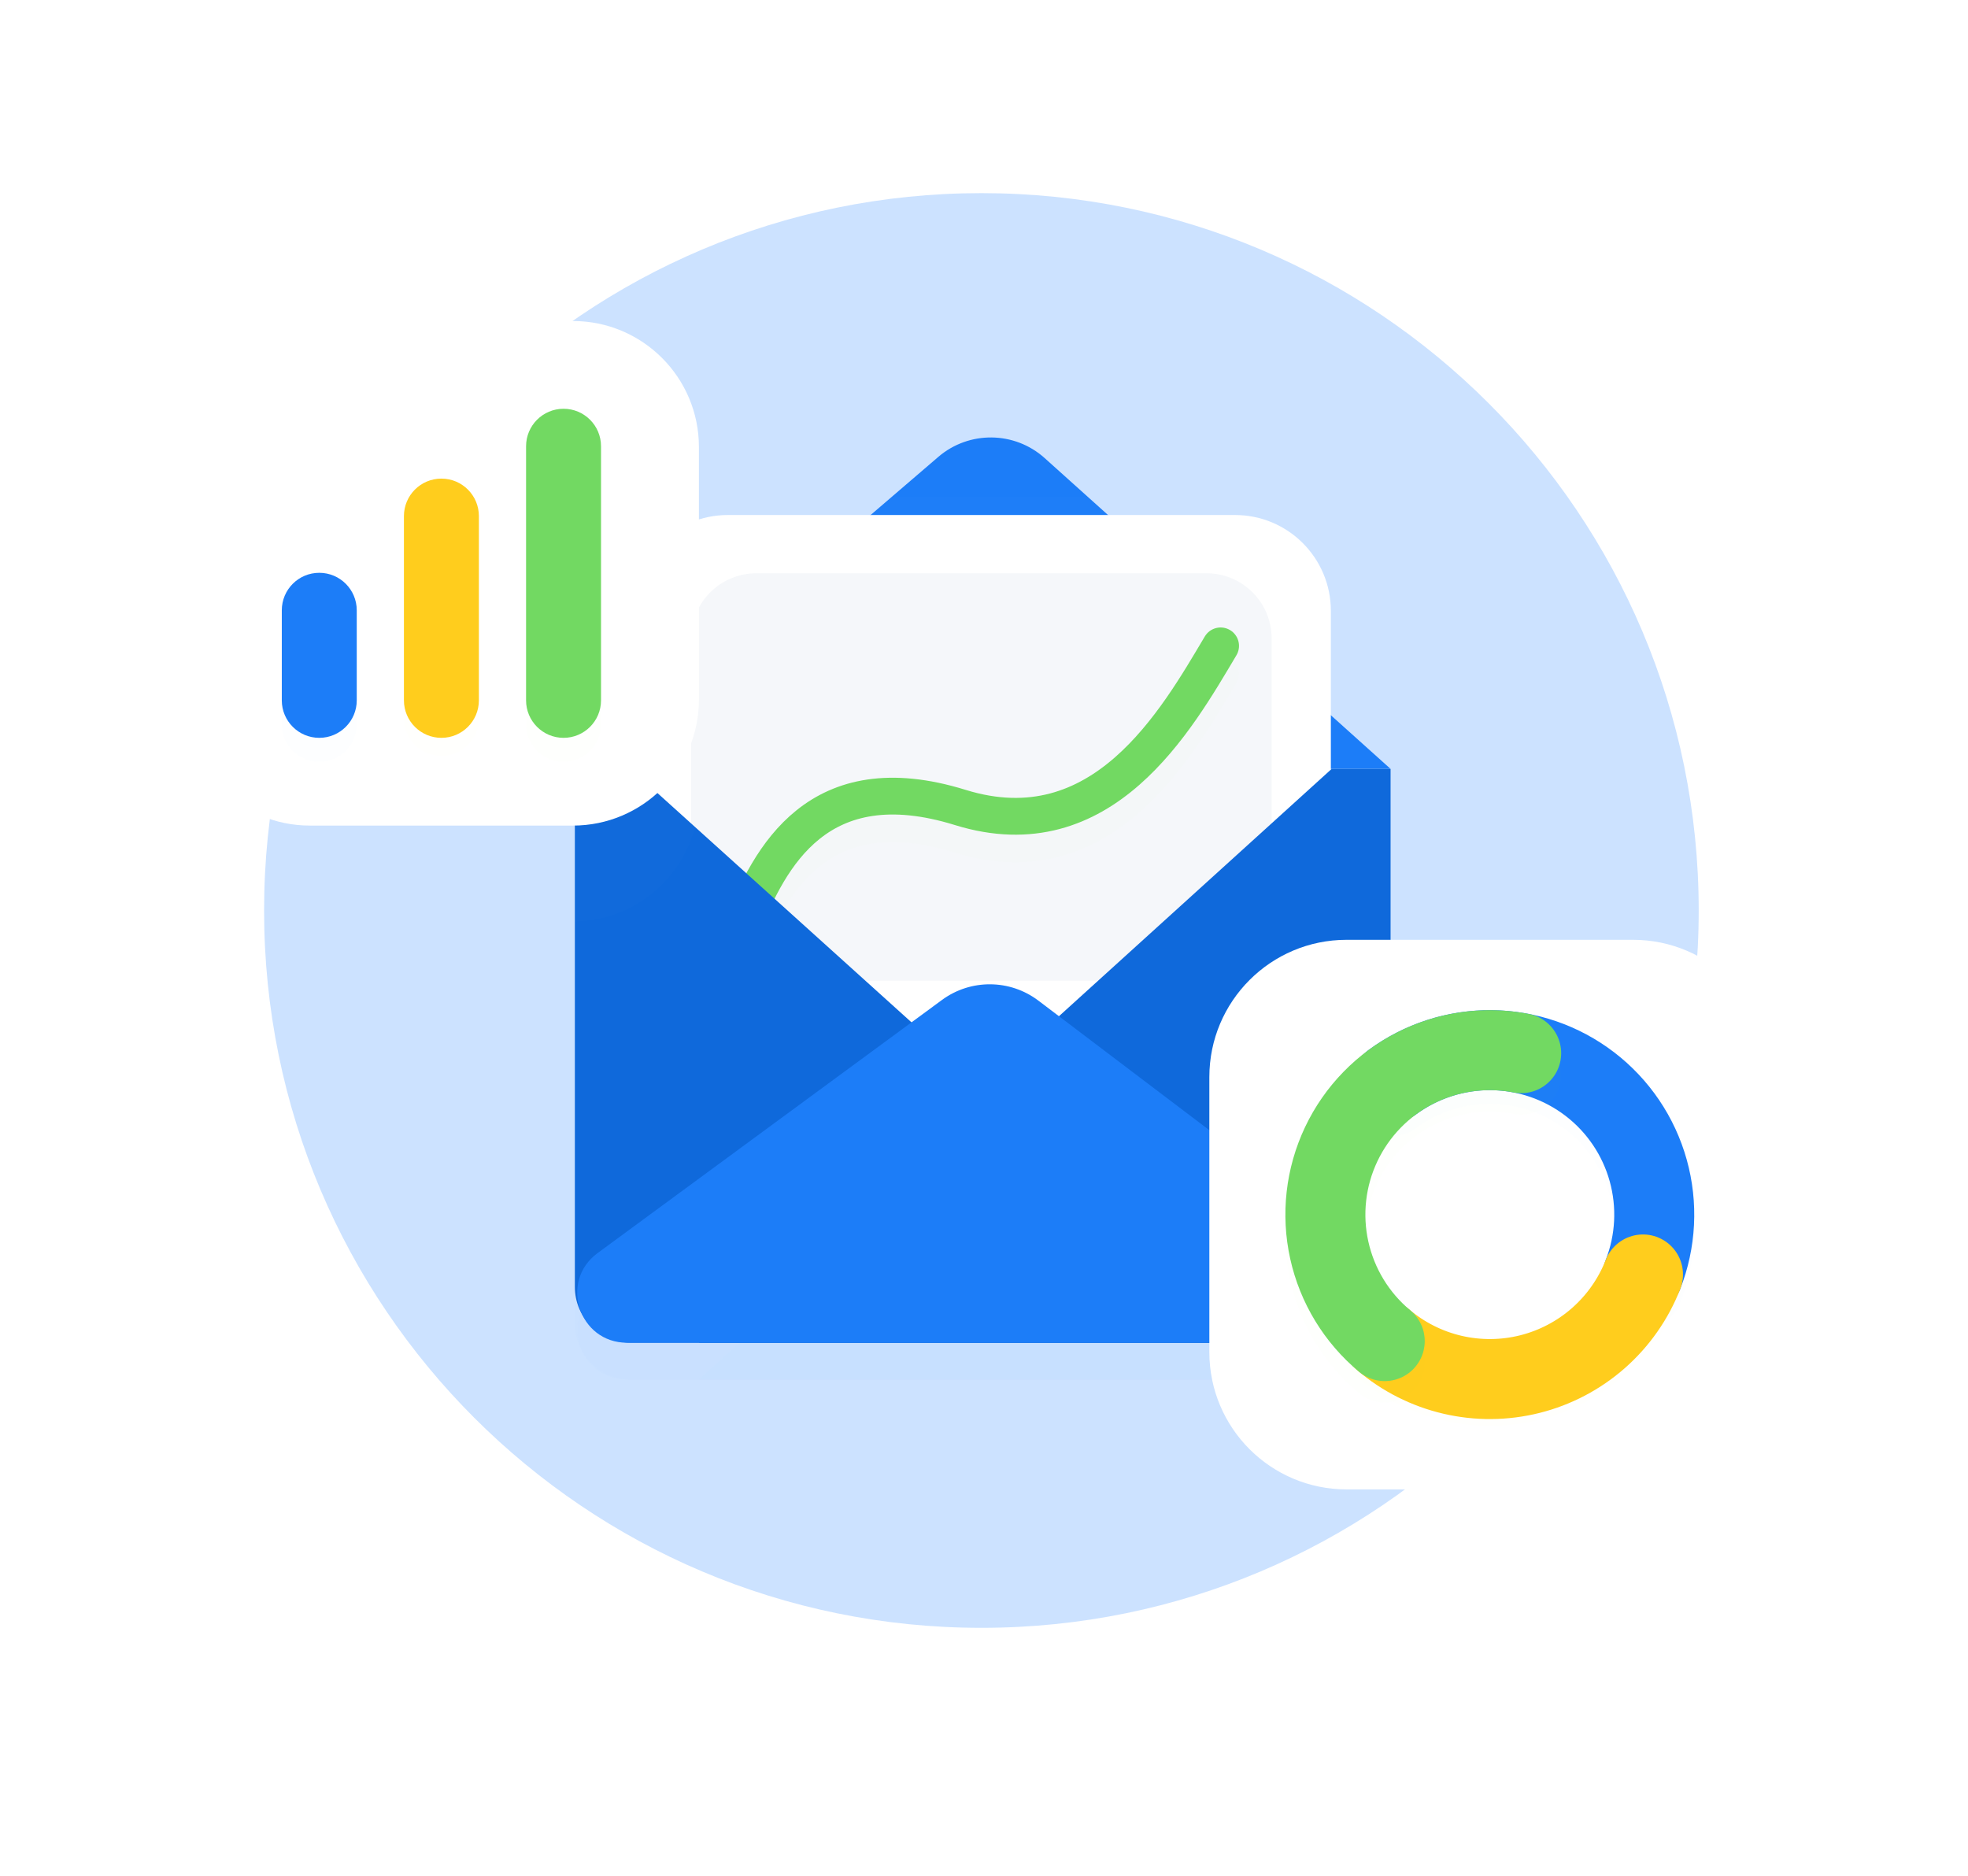 <svg width="214" height="204" viewBox="0 0 214 204" fill="none" xmlns="http://www.w3.org/2000/svg">
<g filter="url(#filter0_d)">
<path d="M184.717 99C184.717 55.922 149.795 21 106.717 21C63.639 21 28.717 55.922 28.717 99C28.717 142.078 63.639 177 106.717 177C149.795 177 184.717 142.078 184.717 99Z" fill="#CCE2FF" fill-opacity="0.01"/>
</g>
<path d="M184.717 99C184.717 55.922 149.795 21 106.717 21C63.639 21 28.717 55.922 28.717 99C28.717 142.078 63.639 177 106.717 177C149.795 177 184.717 142.078 184.717 99Z" fill="#CCE2FF"/>
<path d="M102.029 49.682C105.371 46.813 110.324 46.869 113.601 49.813L151.211 83.605H62.51L102.029 49.682Z" fill="#1C7DF8"/>
<g filter="url(#filter1_dd)">
<path d="M68.717 66.42C68.717 60.665 73.382 56 79.137 56H134.297C140.052 56 144.717 60.665 144.717 66.42V115H68.717V66.42Z" fill="white" fill-opacity="0.01"/>
</g>
<path d="M68.717 66.42C68.717 60.665 73.382 56 79.137 56H134.297C140.052 56 144.717 60.665 144.717 66.42V115H68.717V66.42Z" fill="white"/>
<path opacity="0.3" d="M131.205 62.337H82.229C78.325 62.337 75.159 65.503 75.159 69.407V99.559C75.159 103.464 78.325 106.629 82.229 106.629H131.205C135.109 106.629 138.275 103.464 138.275 99.559V69.407C138.275 65.503 135.109 62.337 131.205 62.337Z" fill="#DCE3ED"/>
<g filter="url(#filter2_d)">
<path d="M80.705 100.772C83.683 93.218 88.948 83.005 104.42 87.799C119.892 92.593 127.934 78.291 132.729 70.228" stroke="#72D962" stroke-opacity="0.01" stroke-width="4" stroke-linecap="round"/>
</g>
<path d="M80.705 100.772C83.683 93.218 88.948 83.005 104.42 87.799C119.892 92.593 127.934 78.291 132.729 70.228" stroke="#72D962" stroke-width="4" stroke-linecap="round"/>
<g filter="url(#filter3_d)">
<path d="M62.51 83.606H68.581L137.72 146H68.581C65.228 146 62.51 143.282 62.51 139.93V83.606Z" fill="#0F69DB" fill-opacity="0.01"/>
<path d="M151.211 83.606H144.803L76 146H145.815C148.795 146 151.211 143.584 151.211 140.604V83.606Z" fill="#0F69DB" fill-opacity="0.01"/>
<path d="M102.43 108.729C105.558 106.43 109.825 106.462 112.919 108.806L149.206 136.303C153.329 139.427 151.119 146 145.947 146H68.171C62.959 146 60.775 139.343 64.976 136.256L102.43 108.729Z" fill="#1C7DF8" fill-opacity="0.01"/>
</g>
<path d="M62.51 83.606H68.581L137.72 146H68.581C65.228 146 62.51 143.282 62.51 139.93V83.606Z" fill="#0F69DB"/>
<path d="M151.211 83.606H144.803L76 146H145.815C148.795 146 151.211 143.584 151.211 140.604V83.606Z" fill="#0F69DB"/>
<path d="M102.43 108.729C105.558 106.43 109.825 106.462 112.919 108.806L149.206 136.303C153.329 139.427 151.119 146 145.947 146H68.171C62.959 146 60.775 139.343 64.976 136.256L102.43 108.729Z" fill="#1C7DF8"/>
<g filter="url(#filter4_d)">
<path d="M62.297 34.905H33.703C26.135 34.905 20 41.04 20 48.608V76.066C20 83.634 26.135 89.769 33.703 89.769H62.297C69.865 89.769 76 83.634 76 76.066V48.608C76 41.04 69.865 34.905 62.297 34.905Z" fill="white" fill-opacity="0.01"/>
</g>
<path d="M62.297 34.905H33.703C26.135 34.905 20 41.04 20 48.608V76.066C20 83.634 26.135 89.769 33.703 89.769H62.297C69.865 89.769 76 83.634 76 76.066V48.608C76 41.04 69.865 34.905 62.297 34.905Z" fill="white"/>
<g filter="url(#filter5_d)">
<path d="M38.793 66.358C38.793 64.108 36.968 62.283 34.718 62.283C32.467 62.283 30.643 64.108 30.643 66.358V76.153C30.643 78.403 32.467 80.228 34.718 80.228C36.968 80.228 38.793 78.403 38.793 76.153V66.358Z" fill="#1C7DF8" fill-opacity="0.01"/>
</g>
<path d="M38.793 66.358C38.793 64.108 36.968 62.283 34.718 62.283C32.467 62.283 30.643 64.108 30.643 66.358V76.153C30.643 78.403 32.467 80.228 34.718 80.228C36.968 80.228 38.793 78.403 38.793 76.153V66.358Z" fill="#1C7DF8"/>
<g filter="url(#filter6_d)">
<path d="M52.074 56.116C52.074 53.865 50.25 52.041 47.999 52.041C45.748 52.041 43.924 53.865 43.924 56.116V76.153C43.924 78.403 45.748 80.228 47.999 80.228C50.25 80.228 52.074 78.403 52.074 76.153V56.116Z" fill="#FFCD1D" fill-opacity="0.01"/>
</g>
<path d="M52.074 56.116C52.074 53.865 50.25 52.041 47.999 52.041C45.748 52.041 43.924 53.865 43.924 56.116V76.153C43.924 78.404 45.748 80.228 47.999 80.228C50.25 80.228 52.074 78.404 52.074 76.153V56.116Z" fill="#FFCD1D"/>
<g filter="url(#filter7_d)">
<path d="M65.355 48.522C65.355 46.272 63.531 44.447 61.28 44.447C59.03 44.447 57.205 46.272 57.205 48.522V76.153C57.205 78.404 59.03 80.228 61.28 80.228C63.531 80.228 65.355 78.404 65.355 76.153V48.522Z" fill="#72D962" fill-opacity="0.01"/>
</g>
<path d="M65.355 48.522C65.355 46.271 63.531 44.447 61.28 44.447C59.03 44.447 57.205 46.271 57.205 48.522V76.153C57.205 78.403 59.03 80.228 61.28 80.228C63.531 80.228 65.355 78.403 65.355 76.153V48.522Z" fill="#72D962"/>
<g filter="url(#filter8_d)">
<path d="M177.576 102.189H146.43C138.186 102.189 131.504 108.872 131.504 117.115V147.023C131.504 155.267 138.186 161.949 146.43 161.949H177.576C185.819 161.949 192.502 155.267 192.502 147.023V117.115C192.502 108.872 185.819 102.189 177.576 102.189Z" fill="white" fill-opacity="0.01"/>
</g>
<path d="M177.576 102.189H146.43C138.186 102.189 131.504 108.872 131.504 117.115V147.023C131.504 155.267 138.186 161.949 146.43 161.949H177.576C185.819 161.949 192.502 155.267 192.502 147.023V117.115C192.502 108.872 185.819 102.189 177.576 102.189Z" fill="white"/>
<g filter="url(#filter9_d)">
<path d="M151.385 117.682C154.505 115.379 158.289 114.154 162.167 114.189C166.044 114.225 169.805 115.52 172.882 117.879C175.96 120.239 178.187 123.535 179.227 127.27C180.268 131.006 180.066 134.978 178.653 138.589" stroke="#1C7DF8" stroke-opacity="0.01" stroke-width="8.699" stroke-linecap="round"/>
</g>
<path d="M151.385 117.682C154.505 115.379 158.289 114.154 162.167 114.189C166.044 114.225 169.805 115.52 172.882 117.879C175.96 120.239 178.187 123.535 179.227 127.27C180.268 131.006 180.066 134.978 178.653 138.589" stroke="#1C7DF8" stroke-width="8.699" stroke-linecap="round"/>
<g filter="url(#filter10_d)">
<path d="M178.657 138.578C177.619 141.233 175.961 143.602 173.822 145.487C171.683 147.371 169.124 148.717 166.359 149.412C163.594 150.106 160.703 150.129 157.927 149.48C155.151 148.83 152.57 147.525 150.401 145.676" stroke="#FFCD1D" stroke-opacity="0.01" stroke-width="8.699" stroke-linecap="round"/>
</g>
<path d="M178.657 138.578C177.619 141.233 175.961 143.602 173.822 145.487C171.683 147.371 169.124 148.717 166.359 149.412C163.594 150.106 160.703 150.129 157.927 149.48C155.151 148.83 152.57 147.525 150.401 145.676" stroke="#FFCD1D" stroke-width="8.699" stroke-linecap="round"/>
<g filter="url(#filter11_d)">
<path d="M150.575 145.822C147.521 143.285 145.399 139.803 144.543 135.926C143.686 132.05 144.144 127.998 145.845 124.411C147.545 120.823 150.391 117.903 153.934 116.112C157.478 114.321 161.516 113.759 165.413 114.517" stroke="#72D962" stroke-opacity="0.01" stroke-width="8.699" stroke-linecap="round"/>
</g>
<path d="M150.575 145.822C147.521 143.285 145.399 139.803 144.543 135.926C143.686 132.05 144.144 127.998 145.845 124.411C147.545 120.823 150.391 117.903 153.934 116.112C157.478 114.321 161.516 113.759 165.413 114.517" stroke="#72D962" stroke-width="8.699" stroke-linecap="round"/>
<defs>
<filter id="filter0_d" x="4.717" y="0" width="204" height="204" filterUnits="userSpaceOnUse" color-interpolation-filters="sRGB">
<feFlood flood-opacity="0" result="BackgroundImageFix"/>
<feColorMatrix in="SourceAlpha" type="matrix" values="0 0 0 0 0 0 0 0 0 0 0 0 0 0 0 0 0 0 127 0"/>
<feOffset dy="3"/>
<feGaussianBlur stdDeviation="12"/>
<feColorMatrix type="matrix" values="0 0 0 0 0.098 0 0 0 0 0.193 0 0 0 0 0.312 0 0 0 0.12 0"/>
<feBlend mode="normal" in2="BackgroundImageFix" result="effect1_dropShadow"/>
<feBlend mode="normal" in="SourceGraphic" in2="effect1_dropShadow" result="shape"/>
</filter>
<filter id="filter1_dd" x="57.717" y="44" width="98" height="81" filterUnits="userSpaceOnUse" color-interpolation-filters="sRGB">
<feFlood flood-opacity="0" result="BackgroundImageFix"/>
<feColorMatrix in="SourceAlpha" type="matrix" values="0 0 0 0 0 0 0 0 0 0 0 0 0 0 0 0 0 0 127 0"/>
<feOffset dy="-1"/>
<feGaussianBlur stdDeviation="3.5"/>
<feColorMatrix type="matrix" values="0 0 0 0 0.098 0 0 0 0 0.193 0 0 0 0 0.312 0 0 0 0.04 0"/>
<feBlend mode="normal" in2="BackgroundImageFix" result="effect1_dropShadow"/>
<feColorMatrix in="SourceAlpha" type="matrix" values="0 0 0 0 0 0 0 0 0 0 0 0 0 0 0 0 0 0 127 0"/>
<feOffset dy="-1"/>
<feGaussianBlur stdDeviation="5.5"/>
<feColorMatrix type="matrix" values="0 0 0 0 0.109 0 0 0 0 0.491 0 0 0 0 0.971 0 0 0 0.06 0"/>
<feBlend mode="normal" in2="effect1_dropShadow" result="effect2_dropShadow"/>
<feBlend mode="normal" in="SourceGraphic" in2="effect2_dropShadow" result="shape"/>
</filter>
<filter id="filter2_d" x="74.705" y="67.228" width="64.025" height="42.545" filterUnits="userSpaceOnUse" color-interpolation-filters="sRGB">
<feFlood flood-opacity="0" result="BackgroundImageFix"/>
<feColorMatrix in="SourceAlpha" type="matrix" values="0 0 0 0 0 0 0 0 0 0 0 0 0 0 0 0 0 0 127 0"/>
<feOffset dy="3"/>
<feGaussianBlur stdDeviation="2"/>
<feColorMatrix type="matrix" values="0 0 0 0 0.448 0 0 0 0 0.85 0 0 0 0 0.383 0 0 0 0.28 0"/>
<feBlend mode="normal" in2="BackgroundImageFix" result="effect1_dropShadow"/>
<feBlend mode="normal" in="SourceGraphic" in2="effect1_dropShadow" result="shape"/>
</filter>
<filter id="filter3_d" x="49.51" y="74.606" width="114.844" height="88.394" filterUnits="userSpaceOnUse" color-interpolation-filters="sRGB">
<feFlood flood-opacity="0" result="BackgroundImageFix"/>
<feColorMatrix in="SourceAlpha" type="matrix" values="0 0 0 0 0 0 0 0 0 0 0 0 0 0 0 0 0 0 127 0"/>
<feOffset dy="4"/>
<feGaussianBlur stdDeviation="6.5"/>
<feColorMatrix type="matrix" values="0 0 0 0 0.109 0 0 0 0 0.491 0 0 0 0 0.971 0 0 0 0.47 0"/>
<feBlend mode="normal" in2="BackgroundImageFix" result="effect1_dropShadow"/>
<feBlend mode="normal" in="SourceGraphic" in2="effect1_dropShadow" result="shape"/>
</filter>
<filter id="filter4_d" x="0.831" y="26.151" width="94.338" height="93.202" filterUnits="userSpaceOnUse" color-interpolation-filters="sRGB">
<feFlood flood-opacity="0" result="BackgroundImageFix"/>
<feColorMatrix in="SourceAlpha" type="matrix" values="0 0 0 0 0 0 0 0 0 0 0 0 0 0 0 0 0 0 127 0"/>
<feOffset dy="10.415"/>
<feGaussianBlur stdDeviation="9.584"/>
<feColorMatrix type="matrix" values="0 0 0 0 0.057 0 0 0 0 0.285 0 0 0 0 0.571 0 0 0 0.15 0"/>
<feBlend mode="normal" in2="BackgroundImageFix" result="effect1_dropShadow"/>
<feBlend mode="normal" in="SourceGraphic" in2="effect1_dropShadow" result="shape"/>
</filter>
<filter id="filter5_d" x="28.032" y="62.283" width="13.37" height="23.165" filterUnits="userSpaceOnUse" color-interpolation-filters="sRGB">
<feFlood flood-opacity="0" result="BackgroundImageFix"/>
<feColorMatrix in="SourceAlpha" type="matrix" values="0 0 0 0 0 0 0 0 0 0 0 0 0 0 0 0 0 0 127 0"/>
<feOffset dy="2.61"/>
<feGaussianBlur stdDeviation="1.305"/>
<feColorMatrix type="matrix" values="0 0 0 0 0.109 0 0 0 0 0.491 0 0 0 0 0.971 0 0 0 0.22 0"/>
<feBlend mode="normal" in2="BackgroundImageFix" result="effect1_dropShadow"/>
<feBlend mode="normal" in="SourceGraphic" in2="effect1_dropShadow" result="shape"/>
</filter>
<filter id="filter6_d" x="41.314" y="51.388" width="13.37" height="33.407" filterUnits="userSpaceOnUse" color-interpolation-filters="sRGB">
<feFlood flood-opacity="0" result="BackgroundImageFix"/>
<feColorMatrix in="SourceAlpha" type="matrix" values="0 0 0 0 0 0 0 0 0 0 0 0 0 0 0 0 0 0 127 0"/>
<feOffset dy="1.958"/>
<feGaussianBlur stdDeviation="1.305"/>
<feColorMatrix type="matrix" values="0 0 0 0 1 0 0 0 0 0.805 0 0 0 0 0.113 0 0 0 0.18 0"/>
<feBlend mode="normal" in2="BackgroundImageFix" result="effect1_dropShadow"/>
<feBlend mode="normal" in="SourceGraphic" in2="effect1_dropShadow" result="shape"/>
</filter>
<filter id="filter7_d" x="54.595" y="44.447" width="13.37" height="41.001" filterUnits="userSpaceOnUse" color-interpolation-filters="sRGB">
<feFlood flood-opacity="0" result="BackgroundImageFix"/>
<feColorMatrix in="SourceAlpha" type="matrix" values="0 0 0 0 0 0 0 0 0 0 0 0 0 0 0 0 0 0 127 0"/>
<feOffset dy="2.61"/>
<feGaussianBlur stdDeviation="1.305"/>
<feColorMatrix type="matrix" values="0 0 0 0 0.448 0 0 0 0 0.85 0 0 0 0 0.383 0 0 0 0.15 0"/>
<feBlend mode="normal" in2="BackgroundImageFix" result="effect1_dropShadow"/>
<feBlend mode="normal" in="SourceGraphic" in2="effect1_dropShadow" result="shape"/>
</filter>
<filter id="filter8_d" x="110.624" y="92.654" width="102.758" height="101.52" filterUnits="userSpaceOnUse" color-interpolation-filters="sRGB">
<feFlood flood-opacity="0" result="BackgroundImageFix"/>
<feColorMatrix in="SourceAlpha" type="matrix" values="0 0 0 0 0 0 0 0 0 0 0 0 0 0 0 0 0 0 127 0"/>
<feOffset dy="11.345"/>
<feGaussianBlur stdDeviation="10.44"/>
<feColorMatrix type="matrix" values="0 0 0 0 0.057 0 0 0 0 0.285 0 0 0 0 0.571 0 0 0 0.15 0"/>
<feBlend mode="normal" in2="BackgroundImageFix" result="effect1_dropShadow"/>
<feBlend mode="normal" in="SourceGraphic" in2="effect1_dropShadow" result="shape"/>
</filter>
<filter id="filter9_d" x="143.112" y="107.404" width="45.044" height="40.947" filterUnits="userSpaceOnUse" color-interpolation-filters="sRGB">
<feFlood flood-opacity="0" result="BackgroundImageFix"/>
<feColorMatrix in="SourceAlpha" type="matrix" values="0 0 0 0 0 0 0 0 0 0 0 0 0 0 0 0 0 0 127 0"/>
<feOffset dy="1.489"/>
<feGaussianBlur stdDeviation="1.962"/>
<feColorMatrix type="matrix" values="0 0 0 0 0.109 0 0 0 0 0.491 0 0 0 0 0.971 0 0 0 0.18 0"/>
<feBlend mode="normal" in2="BackgroundImageFix" result="effect1_dropShadow"/>
<feBlend mode="normal" in="SourceGraphic" in2="effect1_dropShadow" result="shape"/>
</filter>
<filter id="filter10_d" x="141.023" y="129.943" width="47.013" height="30.129" filterUnits="userSpaceOnUse" color-interpolation-filters="sRGB">
<feFlood flood-opacity="0" result="BackgroundImageFix"/>
<feColorMatrix in="SourceAlpha" type="matrix" values="0 0 0 0 0 0 0 0 0 0 0 0 0 0 0 0 0 0 127 0"/>
<feOffset dy="0.744"/>
<feGaussianBlur stdDeviation="2.514"/>
<feColorMatrix type="matrix" values="0 0 0 0 1 0 0 0 0 0.805 0 0 0 0 0.113 0 0 0 0.18 0"/>
<feBlend mode="normal" in2="BackgroundImageFix" result="effect1_dropShadow"/>
<feBlend mode="normal" in="SourceGraphic" in2="effect1_dropShadow" result="shape"/>
</filter>
<filter id="filter11_d" x="135.849" y="108.248" width="37.838" height="48.179" filterUnits="userSpaceOnUse" color-interpolation-filters="sRGB">
<feFlood flood-opacity="0" result="BackgroundImageFix"/>
<feColorMatrix in="SourceAlpha" type="matrix" values="0 0 0 0 0 0 0 0 0 0 0 0 0 0 0 0 0 0 127 0"/>
<feOffset dy="2.332"/>
<feGaussianBlur stdDeviation="1.962"/>
<feColorMatrix type="matrix" values="0 0 0 0 0.448 0 0 0 0 0.85 0 0 0 0 0.383 0 0 0 0.31 0"/>
<feBlend mode="normal" in2="BackgroundImageFix" result="effect1_dropShadow"/>
<feBlend mode="normal" in="SourceGraphic" in2="effect1_dropShadow" result="shape"/>
</filter>
</defs>
</svg>
